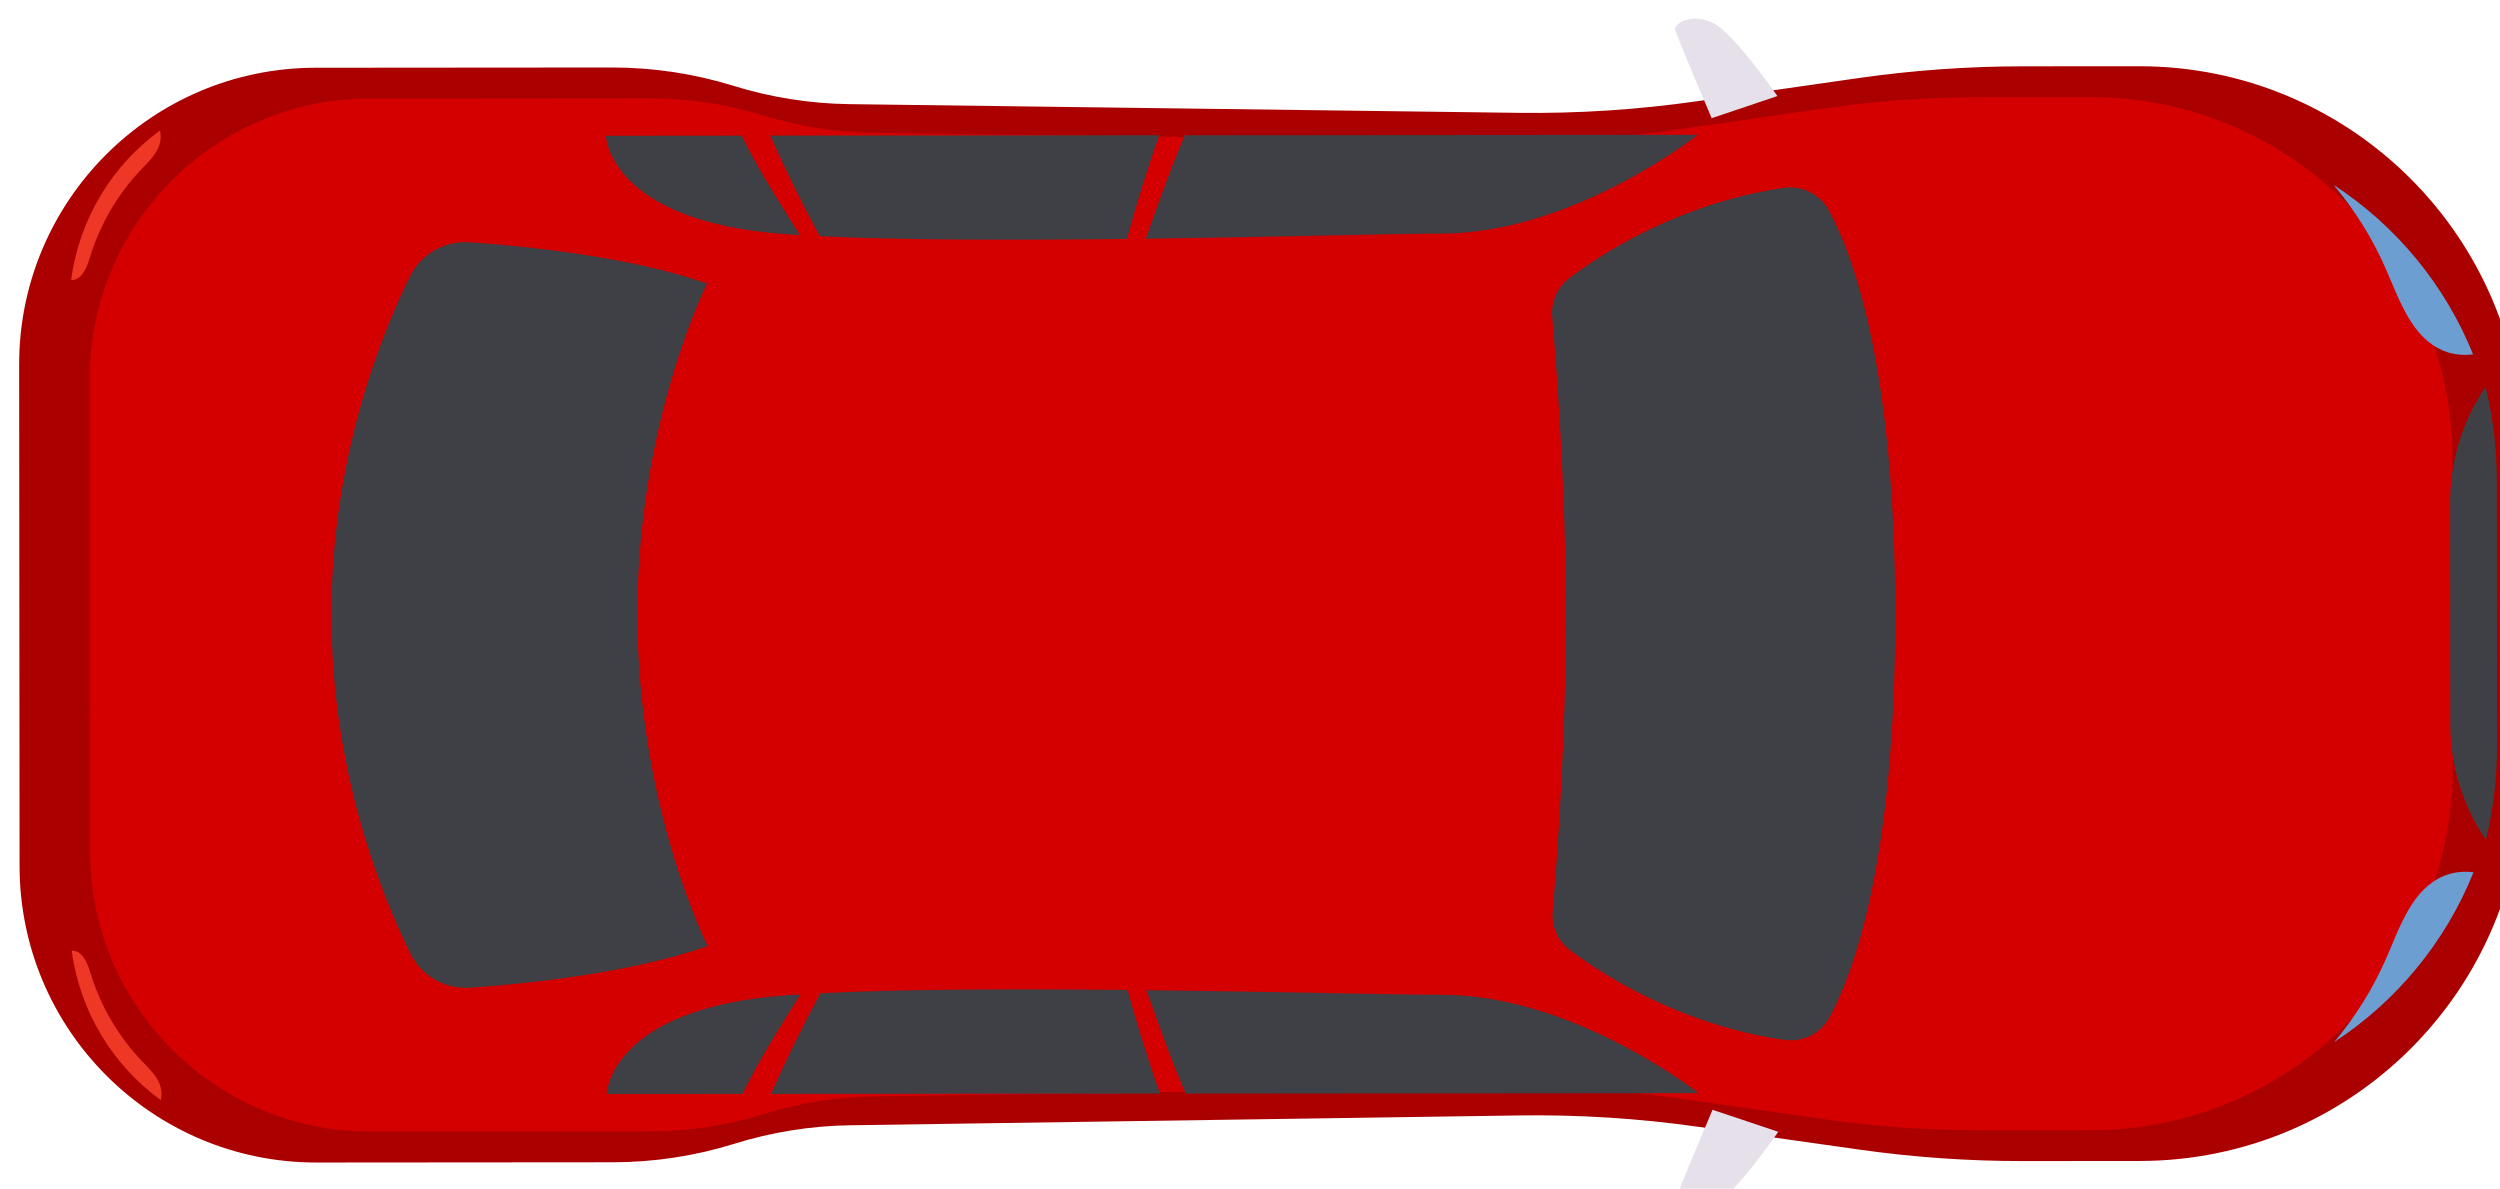 <?xml version="1.0" encoding="UTF-8" standalone="no"?>
<svg
   xmlns:dc="http://purl.org/dc/elements/1.1/"
   xmlns:cc="http://creativecommons.org/ns#"
   xmlns:rdf="http://www.w3.org/1999/02/22-rdf-syntax-ns#"
   xmlns:svg="http://www.w3.org/2000/svg"
   xmlns="http://www.w3.org/2000/svg"
   xmlns:sodipodi="http://sodipodi.sourceforge.net/DTD/sodipodi-0.dtd"
   xmlns:inkscape="http://www.inkscape.org/namespaces/inkscape"
   width="22.408mm"
   height="10.655mm"
   viewBox="0 0 22.408 10.655"
   version="1.1"
   id="svg1063"
   inkscape:version="1.0 (4035a4fb49, 2020-05-01)"
   sodipodi:docname="car.svg">
  <defs
     id="defs1057" />
  <sodipodi:namedview
     id="base"
     pagecolor="#ffffff"
     bordercolor="#666666"
     borderopacity="1.0"
     inkscape:pageopacity="0.0"
     inkscape:pageshadow="2"
     inkscape:zoom="7.9195959"
     inkscape:cx="27.506631"
     inkscape:cy="25.688641"
     inkscape:document-units="mm"
     inkscape:current-layer="layer2"
     inkscape:document-rotation="0"
     showgrid="false"
     fit-margin-top="0"
     fit-margin-left="0"
     fit-margin-right="0"
     fit-margin-bottom="0"
     inkscape:window-width="1920"
     inkscape:window-height="1017"
     inkscape:window-x="-8"
     inkscape:window-y="-8"
     inkscape:window-maximized="1" />
  <g
     inkscape:label="Ebene 1"
     inkscape:groupmode="layer"
     id="layer1"
     transform="translate(-89.697,-151.873)">
    <g
       id="layer2"
       inkscape:label="car"
       transform="matrix(0.265,0,0,0.265,-19.004,45.629)"
       style="display:inline">
      <path
         inkscape:export-ydpi="153.02338"
         inkscape:export-xdpi="153.02338"
         id="path58"
         style="fill:#aa0000;fill-opacity:1;fill-rule:nonzero;stroke:none;stroke-width:0.051"
         d="m 473.049,403.562 c 1.836,-0.263 3.688,-0.396 5.542,-0.398 l 3.946,-0.003 c 7.167,-0.006 12.982,5.799 12.988,12.966 l 0.005,5.537 0.005,5.537 c 0.006,7.167 -5.799,12.981 -12.966,12.988 l -3.946,0.003 c -1.854,0.002 -3.707,-0.128 -5.543,-0.388 l -5.444,-0.771 c -2.016,-0.286 -4.051,-0.415 -6.088,-0.384 l -22.6,0.332 c -1.328,0.019 -2.647,0.23 -3.915,0.625 -1.329,0.414 -2.714,0.625 -4.106,0.627 l -10.03,0.008 c -5.541,0.005 -10.038,-4.484 -10.043,-10.026 l -0.007,-8.48 -0.007,-8.48 c -0.005,-5.542 4.484,-10.038 10.026,-10.043 l 10.03,-0.008 c 1.392,-10e-4 2.777,0.208 4.107,0.62 1.269,0.393 2.587,0.601 3.916,0.619 l 22.6,0.294 c 2.036,0.027 4.071,-0.105 6.087,-0.394 l 5.442,-0.781"
         inkscape:transform-center-x="-2.7032086"
         inkscape:transform-center-y="-2.3453722" />
      <path
         inkscape:export-ydpi="153.02338"
         inkscape:export-xdpi="153.02338"
         id="path60"
         style="fill:#d40000;fill-opacity:1;fill-rule:nonzero;stroke:none;stroke-width:0.051"
         d="m 471.959,438.785 c 1.733,0.245 3.481,0.368 5.231,0.367 l 3.724,-0.003 c 6.764,-0.006 12.242,-5.493 12.236,-12.257 l -0.004,-5.226 -0.004,-5.226 c -0.006,-6.763 -5.493,-12.241 -12.256,-12.236 l -3.724,0.003 c -1.75,10e-4 -3.498,0.127 -5.231,0.376 l -5.135,0.737 c -1.902,0.273 -3.823,0.397 -5.744,0.372 l -21.328,-0.278 c -1.253,-0.016 -2.498,-0.213 -3.695,-0.584 -1.255,-0.389 -2.562,-0.586 -3.876,-0.585 l -9.465,0.008 c -5.23,0.004 -9.466,4.248 -9.461,9.477 l 0.007,8.002 0.007,8.002 c 0.004,5.23 4.247,9.466 9.477,9.461 l 9.465,-0.008 c 1.314,-10e-4 2.62,-0.201 3.875,-0.592 1.196,-0.373 2.441,-0.572 3.694,-0.59 l 21.327,-0.314 c 1.922,-0.028 3.842,0.093 5.745,0.363 l 5.137,0.728"
         inkscape:transform-center-x="-2.7351454"
         inkscape:transform-center-y="-2.3523614" />
      <path
         inkscape:export-ydpi="153.02338"
         inkscape:export-xdpi="153.02338"
         id="path62"
         style="fill:#e5e0e9;fill-opacity:1;fill-rule:nonzero;stroke:none;stroke-width:0.051"
         d="m 470.309,404.169 c 0,0 -1.463,-2.118 -2.166,-2.468 -0.702,-0.35 -1.345,10e-4 -1.287,0.235 0.059,0.234 1.231,2.982 1.231,2.982 l 2.222,-0.748"
         inkscape:transform-center-x="-18.468157"
         inkscape:transform-center-y="-20.791549" />
      <path
         inkscape:export-ydpi="153.02338"
         inkscape:export-xdpi="153.02338"
         id="path64"
         style="fill:#e5e0e9;fill-opacity:1;fill-rule:nonzero;stroke:none;stroke-width:0.051"
         d="m 470.339,439.202 c 0,0 -1.46,2.12 -2.162,2.472 -0.701,0.351 -1.345,0.001 -1.287,-0.233 0.059,-0.234 1.226,-2.983 1.226,-2.983 l 2.223,0.744"
         inkscape:transform-center-x="-18.496756"
         inkscape:transform-center-y="16.027995" />
      <path
         inkscape:export-ydpi="153.02338"
         inkscape:export-xdpi="153.02338"
         id="path66"
         style="fill:#6c9ed1;fill-opacity:1;fill-rule:nonzero;stroke:none;stroke-width:0.051"
         d="m 492.837,412.784 c 0.318,0.131 0.663,0.166 1.003,0.122 -0.951,-2.362 -2.612,-4.361 -4.72,-5.734 0.726,0.863 1.33,1.83 1.779,2.865 0.459,1.057 0.873,2.306 1.938,2.746"
         inkscape:transform-center-x="-41.471263"
         inkscape:transform-center-y="-13.985287" />
      <path
         inkscape:export-ydpi="153.02338"
         inkscape:export-xdpi="153.02338"
         id="path68"
         style="fill:#6c9ed1;fill-opacity:1;fill-rule:nonzero;stroke:none;stroke-width:0.051"
         d="m 492.852,430.548 c 0.318,-0.132 0.663,-0.167 1.003,-0.124 -0.948,2.364 -2.604,4.365 -4.71,5.741 0.725,-0.865 1.327,-1.832 1.774,-2.868 0.457,-1.058 0.869,-2.308 1.933,-2.749"
         inkscape:transform-center-x="-41.560057"
         inkscape:transform-center-y="9.1062667" />
      <path
         inkscape:export-ydpi="153.02338"
         inkscape:export-xdpi="153.02338"
         id="path70"
         style="fill:#3f4045;fill-opacity:1;fill-rule:nonzero;stroke:none;stroke-width:0.051"
         d="m 448.947,408.995 c 4.433,-0.059 8.495,-0.172 9.988,-0.173 4.474,-0.004 8.682,-3.341 8.682,-3.341 l -17.349,0.015 c -0.492,1.145 -0.903,2.323 -1.321,3.499"
         inkscape:transform-center-x="-8.1279259"
         inkscape:transform-center-y="-17.08455" />
      <path
         inkscape:export-ydpi="153.02338"
         inkscape:export-xdpi="153.02338"
         id="path72"
         style="fill:#3f4045;fill-opacity:1;fill-rule:nonzero;stroke:none;stroke-width:0.051"
         d="m 437.921,408.91 c 2.814,0.137 6.691,0.136 10.387,0.092 0.325,-1.181 0.679,-2.353 1.093,-3.506 l -13.158,0.011 c 0.516,1.156 1.071,2.293 1.678,3.403"
         inkscape:transform-center-x="7.1868852"
         inkscape:transform-center-y="-17.403344" />
      <path
         inkscape:export-ydpi="153.02338"
         inkscape:export-xdpi="153.02338"
         id="path74"
         style="fill:#3f4045;fill-opacity:1;fill-rule:nonzero;stroke:none;stroke-width:0.051"
         d="m 435.279,405.508 -4.594,0.004 c 0,0 0.09,2.895 6.056,3.328 0.162,0.012 0.332,0.023 0.506,0.033 -0.691,-1.104 -1.399,-2.198 -1.968,-3.365"
         inkscape:transform-center-x="15.78558"
         inkscape:transform-center-y="-17.240195" />
      <path
         inkscape:export-ydpi="153.02338"
         inkscape:export-xdpi="153.02338"
         id="path76"
         style="fill:#3f4045;fill-opacity:1;fill-rule:nonzero;stroke:none;stroke-width:0.051"
         d="m 494.652,426.168 -0.008,-9.006 c -9.2e-4,-1.089 -0.135,-2.145 -0.382,-3.158 -0.779,1.147 -1.198,2.503 -1.197,3.894 l 0.006,7.536 c 0.001,1.391 0.422,2.747 1.203,3.892 0.245,-1.013 0.378,-2.07 0.377,-3.158"
         inkscape:transform-center-x="-44.242184"
         inkscape:transform-center-y="-2.5073094" />
      <path
         inkscape:export-ydpi="153.02338"
         inkscape:export-xdpi="153.02338"
         id="path78"
         style="fill:#3f4045;fill-opacity:1;fill-rule:nonzero;stroke:none;stroke-width:0.051"
         d="m 448.968,434.412 c 4.433,0.051 8.495,0.157 9.988,0.156 4.474,-0.004 8.688,3.326 8.688,3.326 l -17.349,0.015 c -0.494,-1.144 -0.907,-2.322 -1.327,-3.497"
         inkscape:transform-center-x="-7.957825"
         inkscape:transform-center-y="12.661131" />
      <path
         inkscape:export-ydpi="153.02338"
         inkscape:export-xdpi="153.02338"
         id="path80"
         style="fill:#3f4045;fill-opacity:1;fill-rule:nonzero;stroke:none;stroke-width:0.051"
         d="m 437.942,434.515 c 2.814,-0.142 6.691,-0.148 10.387,-0.11 0.327,1.18 0.683,2.352 1.099,3.505 l -13.158,0.011 c 0.514,-1.157 1.067,-2.295 1.672,-3.406"
         inkscape:transform-center-x="6.7298843"
         inkscape:transform-center-y="12.459832" />
      <path
         inkscape:export-ydpi="153.02338"
         inkscape:export-xdpi="153.02338"
         id="path82"
         style="fill:#3f4045;fill-opacity:1;fill-rule:nonzero;stroke:none;stroke-width:0.051"
         d="m 435.306,437.921 -4.594,0.004 c 0,0 0.086,-2.895 6.05,-3.339 0.162,-0.012 0.332,-0.023 0.506,-0.034 -0.689,1.105 -1.396,2.2 -1.962,3.369"
         inkscape:transform-center-x="15.946763"
         inkscape:transform-center-y="12.054177" />
      <path
         inkscape:export-ydpi="153.02338"
         inkscape:export-xdpi="153.02338"
         id="path84"
         style="fill:#3f4045;fill-opacity:1;fill-rule:nonzero;stroke:none;stroke-width:0.051"
         d="m 434.129,432.922 c 0,0 -2.372,-4.69 -2.378,-11.204 -0.005,-6.513 2.359,-11.208 2.359,-11.208 -2.628,-0.914 -6.149,-1.265 -8.044,-1.394 -0.841,-0.057 -1.634,0.396 -2.007,1.152 -0.971,1.966 -2.663,6.156 -2.658,11.459 0.004,5.303 1.703,9.489 2.678,11.454 0.375,0.755 1.168,1.207 2.009,1.148 1.895,-0.131 5.416,-0.488 8.042,-1.407 z m 36.427,3.173 c -1.437,-0.198 -4.318,-0.857 -7.263,-3.038 -0.409,-0.303 -0.626,-0.801 -0.583,-1.308 0.143,-1.685 0.449,-5.8 0.446,-10.057 -0.004,-4.257 -0.317,-8.372 -0.463,-10.057 -0.044,-0.507 0.172,-1.005 0.58,-1.309 2.941,-2.186 5.821,-2.849 7.258,-3.051 0.611,-0.085 1.214,0.207 1.511,0.748 0.821,1.499 2.247,5.305 2.254,13.658 0.007,8.354 -1.412,12.161 -2.231,13.662 -0.295,0.541 -0.898,0.835 -1.509,0.75"
         inkscape:transform-center-x="1.2044395"
         inkscape:transform-center-y="-2.7813318" />
      <path
         inkscape:export-ydpi="153.02338"
         inkscape:export-xdpi="153.02338"
         id="path86"
         style="fill:#ef3725;fill-opacity:1;fill-rule:nonzero;stroke:none;stroke-width:0.051"
         d="m 413.233,409.634 c 0.336,-1.111 0.936,-2.142 1.737,-2.983 0.208,-0.219 0.434,-0.432 0.565,-0.704 0.09,-0.188 0.12,-0.416 0.065,-0.612 -1.609,1.179 -2.728,2.984 -3.001,5.057 l 0.021,0.002 c 0.349,-0.011 0.511,-0.426 0.613,-0.76"
         inkscape:transform-center-x="35.907316"
         inkscape:transform-center-y="-16.366808" />
      <path
         inkscape:export-ydpi="153.02338"
         inkscape:export-xdpi="153.02338"
         id="path88"
         style="fill:#ef3725;fill-opacity:1;fill-rule:nonzero;stroke:none;stroke-width:0.051"
         d="m 413.253,433.833 c 0.338,1.111 0.939,2.14 1.742,2.98 0.209,0.219 0.435,0.43 0.566,0.703 0.09,0.188 0.121,0.416 0.066,0.612 -1.611,-1.176 -2.733,-2.98 -3.009,-5.052 l 0.021,-0.002 c 0.349,0.011 0.512,0.425 0.615,0.759"
         inkscape:transform-center-x="35.777394"
         inkscape:transform-center-y="11.407138" />
    </g>
  </g>
</svg>
